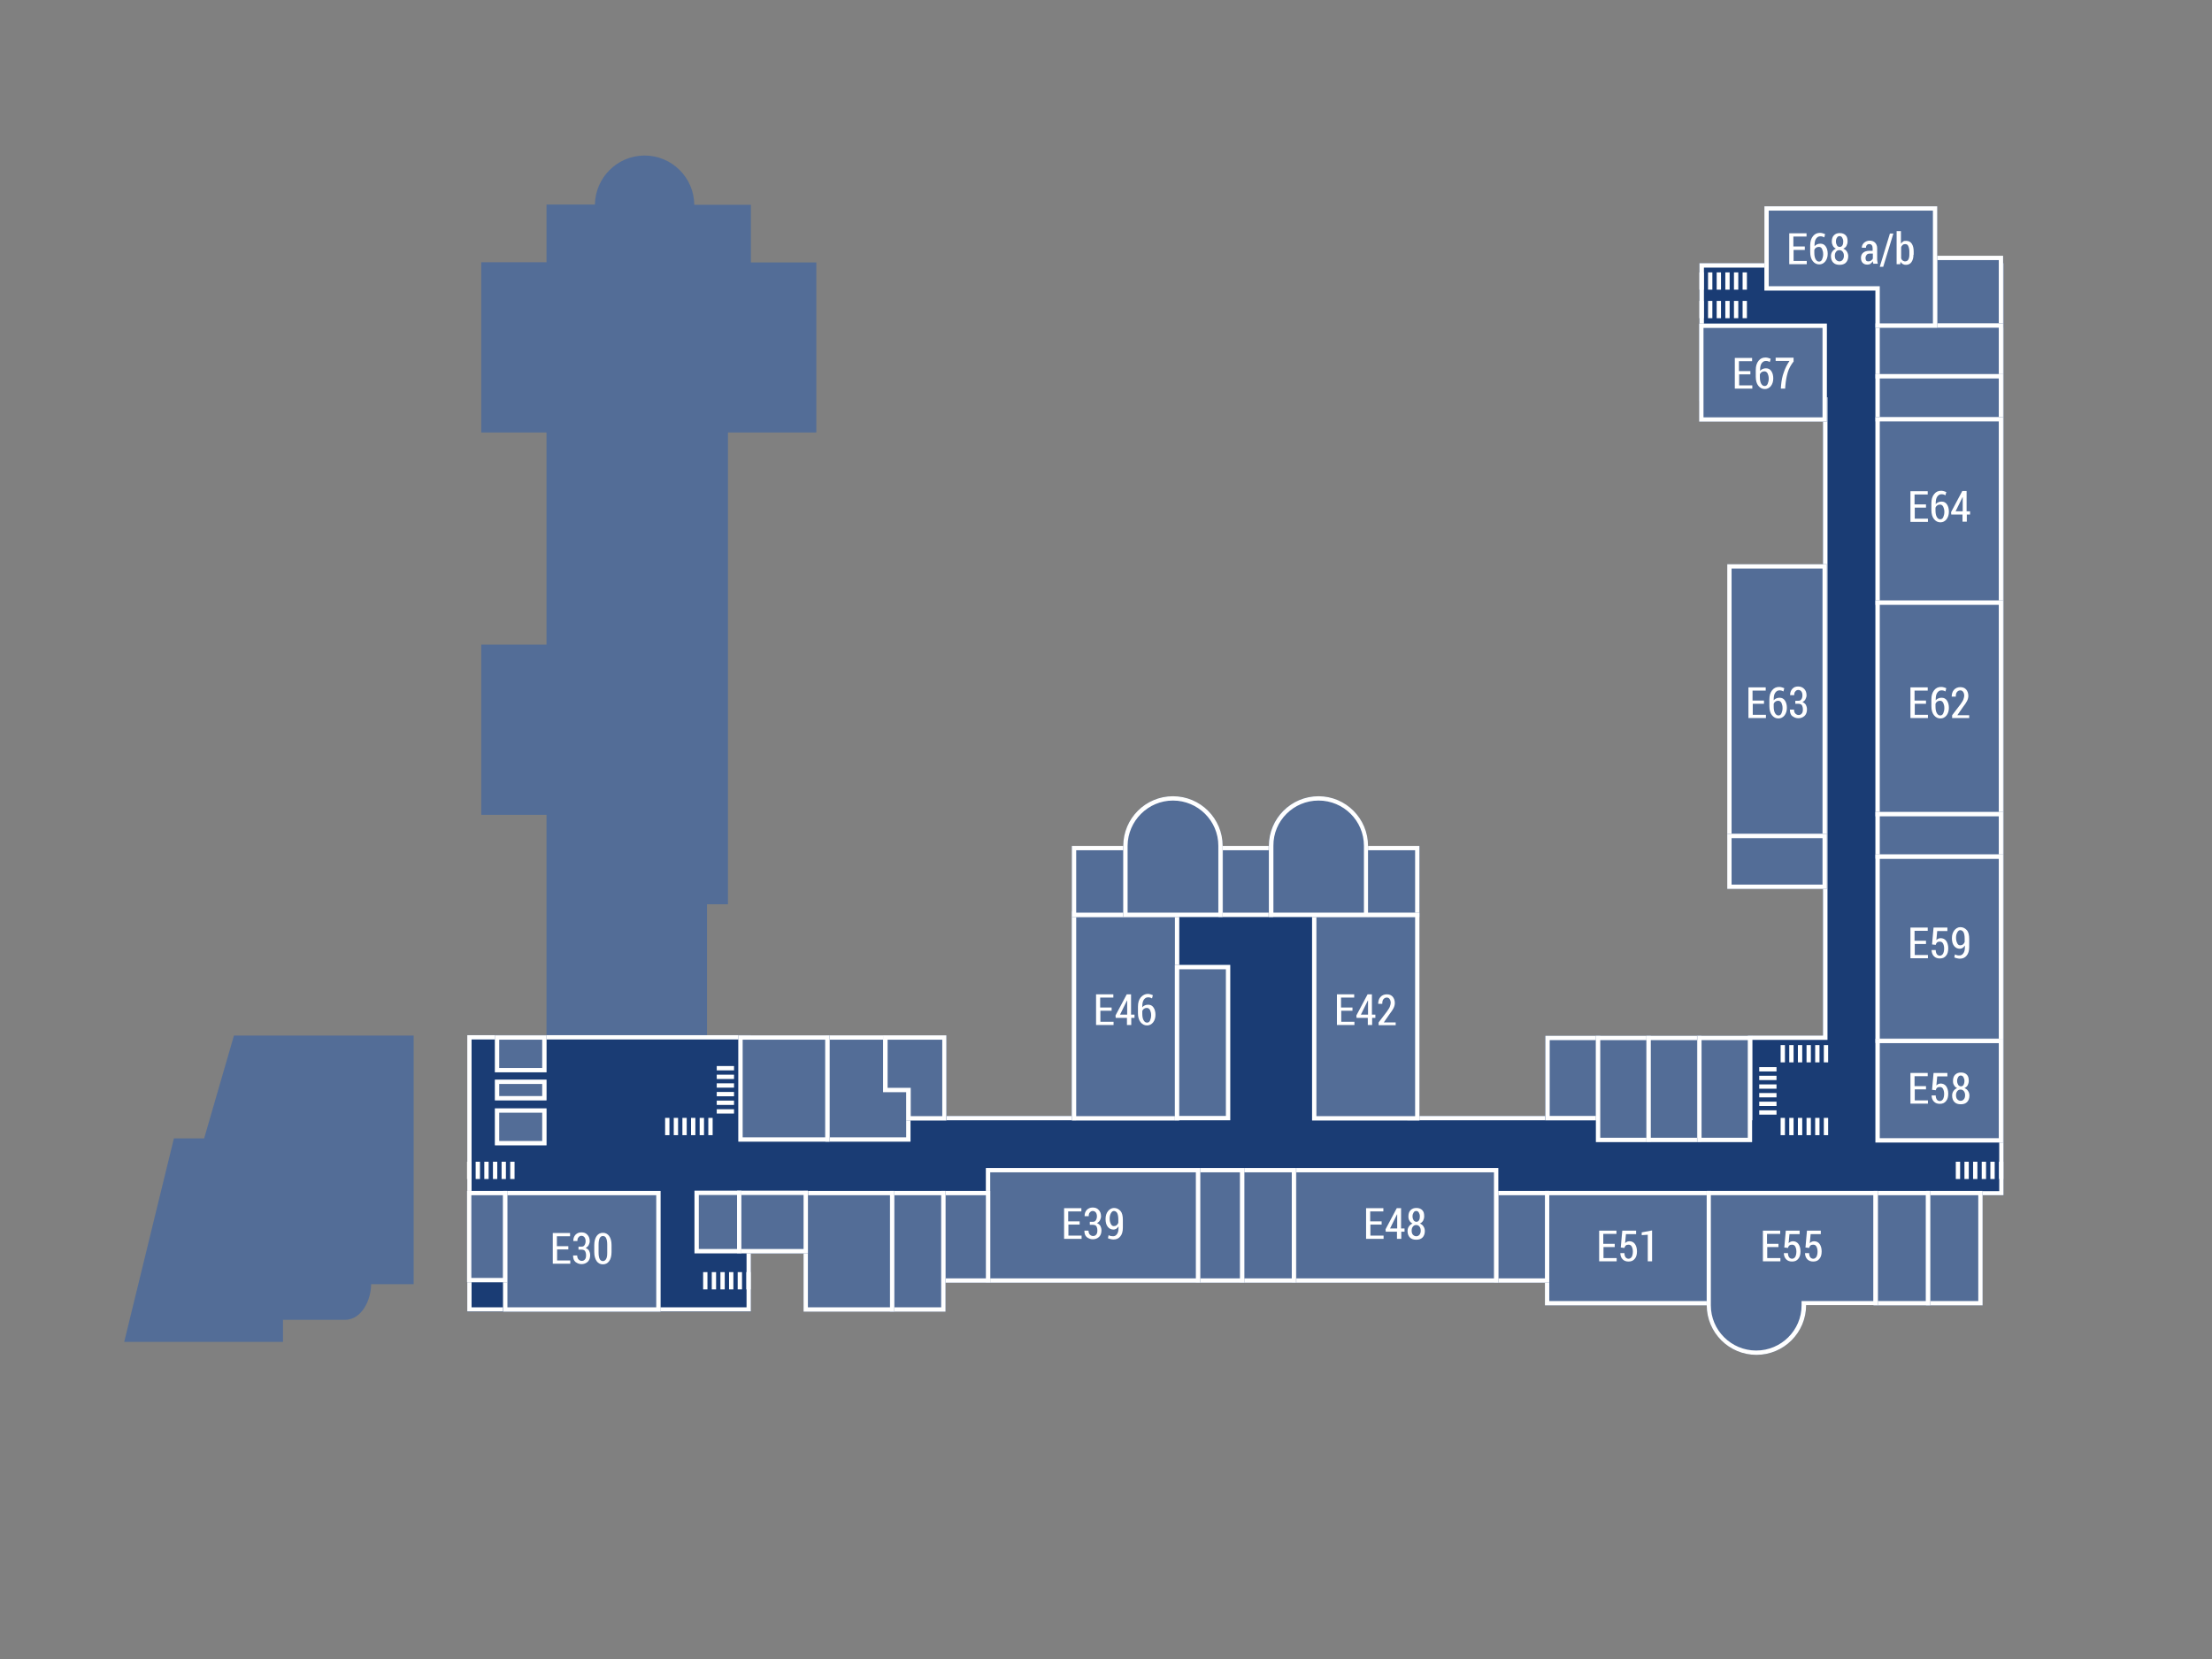 <svg width="1024" height="768" xmlns="http://www.w3.org/2000/svg">
 <rect width="100%" height="100%" fill="#808080" stroke="none"/>
 <g>
  <title>Layer 1</title>
  <g id="Randgebäude">
   <path id="svg_634" d="m377.8,121.5h-30.2v-26.7h-10.7h-15.5c-0.1,-12.6 -10.4,-22.8 -23,-22.8s-22.8,10.2 -23,22.7h-11.9h-10.5v26.7h-30.2v78.8h30.2v98.2h-30.2v78.8h30.2v41.4v74.2h74.3v-74.2h9.7v-218.4h40.9v-78.7l-0.1,0z" fill="#536D97"/>
   <path id="svg_635" d="m191.5,594.5h-19.7c0,7.2 -4.3,16.5 -12.2,16.5c-5.6,0 -28.6,0 -28.6,0v10.2h-73.5l23,-94.2l14,0l13.8,-47.6h83.2v115.1l0,0z" fill="#536D97"/>
  </g>
  <g id="Flur">
   <g id="svg_636">
    <polygon id="svg_637" points="786.7,121.8 786.7,185.9 843.9,185.9 843.9,479.5 809.1,479.5 809.1,516.6 653.4,516.6     653.4,421.9 496.1,421.9 496.1,516.6 347.6,516.6 347.6,479.2 216.3,479.2 216.3,607.2 347.6,607.2 347.6,580.4 874.4,580.4     874.4,553.4 927.5,553.4 927.5,512.7 927.5,479.5 927.5,185.9 927.5,140.5 927.5,121.8   " fill="#1A3C74"/>
    <path id="svg_638" d="m925.5,123.8v16.7v45.4v293.6v33.2v38.7h-51h-2v2v25h-524.9h-2v2v24.8h-127.3v-124h127.3v35.4v2h2h148.6h2v-2v-92.7h153.3v92.7v2h2h155.7h2v-2v-35.2h32.8h2v-2v-293.5v-2h-2h-55.2v-60h136.7m2,-2.1h-140.8v64h57.2v293.6h-34.8v37.2h-155.7v-94.7h-157.3v94.7h-148.5v-37.4h-131.3v127.9h131.3v-26.8h526.9v-27h53v-40.7v-33.2v-293.5v-45.4v-18.7l0,0z" fill="#FFFFFF"/>
   </g>
  </g>
  <g id="Räume">
   <g id="svg_639">
    <rect id="svg_640" height="33.3" width="32.5" fill="#536D97" y="118.4" x="894.9"/>
    <path id="svg_641" d="m925.3,120.4v29.3h-28.5v-29.3h28.5m2,-2h-32.5v33.3h32.5v-33.3l0,0z" fill="#FFFFFF"/>
   </g>
   <g id="svg_642">
    <rect id="svg_643" height="25.5" width="59.1" fill="#536D97" y="149.7" x="868.2"/>
    <path id="svg_644" d="m925.3,151.7v21.5h-55.1v-21.5h55.1m2,-2h-59.1v25.5h59.1v-25.5l0,0z" fill="#FFFFFF"/>
   </g>
   <g id="svg_645">
    <rect id="svg_646" height="21.9" width="59.1" fill="#536D97" y="173.2" x="868.2"/>
    <path id="svg_647" d="m925.3,175.2v17.9h-55.1v-17.9h55.1m2,-2h-59.1v21.9h59.1v-21.9l0,0z" fill="#FFFFFF"/>
   </g>
   <g id="svg_648">
    <rect id="svg_649" height="86.9" width="59.1" fill="#536D97" y="193.1" x="868.2"/>
    <path id="svg_650" d="m925.3,195.1v82.9h-55.1v-82.9h55.1m2,-2h-59.1v86.9h59.1v-86.9l0,0z" fill="#FFFFFF"/>
   </g>
   <g id="svg_651">
    <rect id="svg_652" height="99.9" width="59.1" fill="#536D97" y="278" x="868.2"/>
    <path id="svg_653" d="m925.3,280v95.9h-55.1v-95.9h55.1m2,-2h-59.1v99.9h59.1v-99.9l0,0z" fill="#FFFFFF"/>
   </g>
   <g id="svg_654">
    <rect id="svg_655" height="21.6" width="59.1" fill="#536D97" y="375.9" x="868.2"/>
    <path id="svg_656" d="m925.3,377.9v17.6h-55.1v-17.6h55.1m2,-2h-59.1v21.6h59.1v-21.6l0,0z" fill="#FFFFFF"/>
   </g>
   <g id="svg_657">
    <rect id="svg_658" height="87.2" width="59.1" fill="#536D97" y="395.6" x="868.2"/>
    <path id="svg_659" d="m925.3,397.6v83.2h-55.1v-83.2h55.1m2,-2h-59.1v87.2h59.1v-87.2l0,0z" fill="#FFFFFF"/>
   </g>
   <g id="svg_660">
    <rect id="svg_661" height="48" width="59.1" fill="#536D97" y="480.9" x="868.2"/>
    <path id="svg_662" d="m925.3,482.9v44h-55.1v-44h55.1m2,-2h-59.1v48h59.1v-48l0,0z" fill="#FFFFFF"/>
   </g>
   <g id="svg_663">
    <rect id="svg_664" height="53" width="26.2" fill="#536D97" y="551.3" x="891.6"/>
    <path id="svg_665" d="m915.8,553.3v49h-22.2v-49h22.2m2,-2h-26.2v53h26.2v-53l0,0z" fill="#FFFFFF"/>
   </g>
   <g id="svg_666">
    <rect id="svg_667" height="53" width="26.2" fill="#536D97" y="551.3" x="867.3"/>
    <path id="svg_668" d="m891.5,553.3v49h-22.2v-49h22.2m2,-2h-26.2v53h26.2v-53l0,0z" fill="#FFFFFF"/>
   </g>
   <g id="svg_669">
    <rect id="svg_670" height="53" width="76.9" fill="#536D97" y="551.3" x="715.2"/>
    <path id="svg_671" d="m790.1,553.3v49h-72.9v-49h72.9m2,-2h-76.9v53h76.9v-53l0,0z" fill="#FFFFFF"/>
   </g>
   <g id="svg_672">
    <rect id="svg_673" height="42.5" width="25.5" fill="#536D97" y="551.3" x="691.7"/>
    <path id="svg_674" d="m715.2,553.3v38.5h-21.5v-38.5h21.5m2,-2h-25.5v42.5h25.5v-42.5l0,0z" fill="#FFFFFF"/>
   </g>
   <g id="svg_675">
    <rect id="svg_676" height="53.1" width="95.5" fill="#536D97" y="540.7" x="598.1"/>
    <path id="svg_677" d="m691.6,542.7v49.1h-91.5v-49.1h91.5m2,-2h-95.5v53.1h95.5v-53.1l0,0z" fill="#FFFFFF"/>
   </g>
   <g id="svg_678">
    <rect id="svg_679" height="53.1" width="26" fill="#536D97" y="540.7" x="574.1"/>
    <path id="svg_680" d="m598,542.7v49.1h-22v-49.1h22m2,-2h-26v53.1h26v-53.1l0,0z" fill="#FFFFFF"/>
   </g>
   <g id="svg_681">
    <rect id="svg_682" height="53.1" width="22.4" fill="#536D97" y="540.7" x="553.6"/>
    <path id="svg_683" d="m574,542.7v49.1h-18.4v-49.1h18.4m2,-2h-22.4v53.1h22.4v-53.1l0,0z" fill="#FFFFFF"/>
   </g>
   <g id="svg_684">
    <rect id="svg_685" height="53.1" width="99.2" fill="#536D97" y="540.7" x="456.4"/>
    <path id="svg_686" d="m553.6,542.7v49.1h-95.2v-49.1h95.2m2,-2h-99.2v53.1h99.2v-53.1l0,0z" fill="#FFFFFF"/>
   </g>
   <g id="svg_687">
    <rect id="svg_688" height="42.5" width="22.7" fill="#536D97" y="551.3" x="435.7"/>
    <path id="svg_689" d="m456.4,553.3v38.5h-18.7v-38.5h18.7m2,-2h-22.7v42.5h22.7v-42.5l0,0z" fill="#FFFFFF"/>
   </g>
   <g id="svg_690">
    <rect id="svg_691" height="55.9" width="25.7" fill="#536D97" y="551.3" x="412"/>
    <path id="svg_692" d="m435.7,553.3v51.9h-21.7v-51.9h21.7m2,-2h-25.7v55.9h25.7v-55.9l0,0z" fill="#FFFFFF"/>
   </g>
   <g id="svg_693">
    <rect id="svg_694" height="55.9" width="42" fill="#536D97" y="551.3" x="372"/>
    <path id="svg_695" d="m412,553.3v51.9h-38v-51.9h38m2,-2h-42v55.9h42v-55.9l0,0z" fill="#FFFFFF"/>
   </g>
   <g id="svg_696">
    <rect id="svg_697" height="55.9" width="72.9" fill="#536D97" y="551.3" x="232.8"/>
    <path id="svg_698" d="m303.8,553.3v51.9h-68.9v-51.9h68.9m2,-2h-72.9v55.9h72.9v-55.9l0,0z" fill="#FFFFFF"/>
   </g>
   <g id="svg_699">
    <rect id="svg_700" height="42.3" width="18.6" fill="#536D97" y="551.3" x="216.2"/>
    <path id="svg_701" d="m232.8,553.3v38.3h-14.6v-38.3h14.6m2,-2h-18.6v42.3h18.6v-42.3l0,0z" fill="#FFFFFF"/>
   </g>
   <g id="svg_702">
    <rect id="svg_703" height="49.2" width="39.4" fill="#536D97" y="479.3" x="382.1"/>
    <path id="svg_704" d="m419.5,481.3v45.2h-35.4v-45.2h35.4m2,-2h-39.4v49.2h39.4v-49.2l0,0z" fill="#FFFFFF"/>
   </g>
   <g id="svg_705">
    <rect id="svg_706" height="96.1" width="49.7" fill="#536D97" y="422.6" x="496.2"/>
    <path id="svg_707" d="m543.9,424.6v92.1h-45.7v-92.1h45.7m2,-2h-49.7v96.1h49.7v-96.1l0,0z" fill="#FFFFFF"/>
   </g>
   <g id="svg_708">
    <rect id="svg_709" height="32.9" width="25.9" fill="#536D97" y="391.6" x="496.2"/>
    <path id="svg_710" d="m520.1,393.6v28.9h-21.9v-28.9h21.9m2,-2h-25.9v32.9h25.9v-32.9l0,0z" fill="#FFFFFF"/>
   </g>
   <g id="svg_711">
    <rect id="svg_712" height="32.9" width="25.9" fill="#536D97" y="391.6" x="631.3"/>
    <path id="svg_713" d="m655.1,393.6v28.9h-21.9v-28.9h21.9m2,-2h-25.9v32.9h25.9v-32.9l0,0z" fill="#FFFFFF"/>
   </g>
   <g id="svg_714">
    <rect id="svg_715" height="32.9" width="25.3" fill="#536D97" y="391.6" x="564.1"/>
    <path id="svg_716" d="m587.4,393.6v28.9h-21.3v-28.9h21.3m2,-2h-25.3v32.9h25.3v-32.9l0,0z" fill="#FFFFFF"/>
   </g>
   <g id="svg_717">
    <rect id="svg_718" height="71.9" width="25.6" fill="#536D97" y="446.7" x="543.9"/>
    <path id="svg_719" d="m567.5,448.7v67.9h-21.6v-67.9h21.6m2,-2h-25.6v71.9h25.6v-71.9l0,0z" fill="#FFFFFF"/>
   </g>
   <g id="svg_720">
    <rect id="svg_721" height="96.1" width="49.7" fill="#536D97" y="422.6" x="607.4"/>
    <path id="svg_722" d="m655.1,424.6v92.1h-45.7v-92.1h45.7m2,-2h-49.7v96.1h49.7v-96.1l0,0z" fill="#FFFFFF"/>
   </g>
   <g id="svg_723">
    <rect id="svg_724" height="49.2" width="42.2" fill="#536D97" y="479.3" x="341.8"/>
    <path id="svg_725" d="m382,481.3v45.2h-38.2v-45.2h38.2m2,-2h-42.2v49.2h42.2v-49.2l0,0z" fill="#FFFFFF"/>
   </g>
   <g id="svg_726">
    <rect id="svg_727" height="17.1" width="23.9" fill="#536D97" y="479.3" x="229.1"/>
    <path id="svg_728" d="m251,481.3v13.1h-19.9v-13.1h19.9m2,-2h-23.9v17.1h23.9v-17.1l0,0z" fill="#FFFFFF"/>
   </g>
   <g id="svg_729">
    <rect id="svg_730" height="9.6" width="23.9" fill="#536D97" y="499.8" x="229.1"/>
    <path id="svg_731" d="m251,501.8v5.6h-19.9v-5.6h19.9m2,-2h-23.9v9.6h23.9v-9.6l0,0z" fill="#FFFFFF"/>
   </g>
   <g id="svg_732">
    <rect id="svg_733" height="17.1" width="23.9" fill="#536D97" y="513.1" x="229.1"/>
    <path id="svg_734" d="m251,515.1v13.1h-19.9v-13.1h19.9m2,-2h-23.9v17.1h23.9v-17.1l0,0z" fill="#FFFFFF"/>
   </g>
   <g id="svg_735">
    <rect id="svg_736" height="39.1" width="25.4" fill="#536D97" y="479.5" x="715.3"/>
    <path id="svg_737" d="m738.8,481.5v35.1h-21.4v-35.1h21.4m2,-2h-25.4v39.1h25.4v-39.1l0,0z" fill="#FFFFFF"/>
   </g>
   <g id="svg_738">
    <rect id="svg_739" height="49.2" width="25.4" fill="#536D97" y="479.5" x="738.8"/>
    <path id="svg_740" d="m762.2,481.5v45.2h-21.4v-45.2h21.4m2,-2h-25.4v49.2h25.4v-49.2l0,0z" fill="#FFFFFF"/>
   </g>
   <g id="svg_741">
    <rect id="svg_742" height="49.2" width="25.4" fill="#536D97" y="479.5" x="762.2"/>
    <path id="svg_743" d="m785.6,481.5v45.2h-21.4v-45.2h21.4m2,-2h-25.4v49.2h25.4v-49.2l0,0z" fill="#FFFFFF"/>
   </g>
   <g id="svg_744">
    <rect id="svg_745" height="49.2" width="25.4" fill="#536D97" y="479.5" x="785.6"/>
    <path id="svg_746" d="m809.1,481.5v45.2h-21.4v-45.2h21.4m2,-2h-25.4v49.2h25.4v-49.2l0,0z" fill="#FFFFFF"/>
   </g>
   <g id="svg_747">
    <rect id="svg_748" height="29" width="32.8" fill="#536D97" y="551.2" x="341.3"/>
    <path id="svg_749" d="m372,553.2v25h-28.8v-25h28.8m2,-2h-32.8v29h32.8v-29l0,0z" fill="#FFFFFF"/>
   </g>
   <g id="svg_750">
    <rect id="svg_751" height="29" width="21.7" fill="#536D97" y="551.2" x="321.5"/>
    <path id="svg_752" d="m341.2,553.2v25h-17.7v-25h17.7m2,-2h-21.7v29h21.7v-29l0,0z" fill="#FFFFFF"/>
   </g>
   <g id="svg_753">
    <rect id="svg_754" height="45.4" width="59.1" fill="#536D97" y="149.8" x="786.6"/>
    <path id="svg_755" d="m843.7,151.8v41.4h-55.1v-41.4h55.1m2,-2h-59.1v45.4h59.1v-45.4l0,0z" fill="#FFFFFF"/>
   </g>
   <g id="svg_756">
    <rect id="svg_757" height="126.8" width="46.1" fill="#536D97" y="261.2" x="799.6"/>
    <path id="svg_758" d="m843.7,263.2v122.8h-42.1v-122.8h42.1m2,-2h-46.1v126.8h46.1v-126.8l0,0z" fill="#FFFFFF"/>
   </g>
   <g id="svg_759">
    <rect id="svg_760" height="25.5" width="46.1" fill="#536D97" y="386" x="799.6"/>
    <path id="svg_761" d="m843.7,388v21.5h-42.1v-21.5h42.1m2,-2h-46.1v25.5h46.1v-25.5l0,0z" fill="#FFFFFF"/>
   </g>
   <g id="svg_762">
    <polygon id="svg_763" points="438.2,518.7 419.5,518.7 419.5,505.6 408.8,505.6 408.8,479.3 438.2,479.3   " fill="#536D97"/>
    <path id="svg_764" d="m436.2,481.3v35.4h-14.6v-11.1v-2h-2h-8.7v-22.3h25.3m2,-2h-29.4v26.3h10.7v13.1h18.6v-39.4l0.1,0z" fill="#FFFFFF"/>
   </g>
   <g id="svg_765">
    <path id="svg_766" d="m566,391.6c0,-12.7 -10.3,-23 -23,-23s-23,10.3 -23,23c0,0 0,0 0,0h0v32.9h46l0,-32.9l0,0c0,0 0,0 0,0z" fill="#536D97"/>
    <path id="svg_767" d="m543,370.6c11.6,0 21,9.4 21,20.9l0,0.1l0,0v30.9h-42l0,-30.9l0,-0.1l0,0c0.1,-11.5 9.5,-20.9 21,-20.9m0,-2c-12.7,0 -23,10.3 -23,23c0,0 0,0 0,0h0v32.9h46v-32.9h0c0,0 0,0 0,0c0,-12.7 -10.3,-23 -23,-23l0,0z" fill="#FFFFFF"/>
   </g>
   <g id="svg_768">
    <path id="svg_769" d="m633.3,391.6c0,-12.7 -10.3,-23 -23,-23s-23,10.3 -23,23c0,0 0,0 0,0h0v32.9h45.9l0.1,-32.9l0,0c0,0 0,0 0,0z" fill="#536D97"/>
    <path id="svg_770" d="m610.4,370.6c11.6,0 21,9.4 21,20.9l0,0.1l0,0v30.9h-41.9l0,-30.9l0,-0.1l0,0c-0.1,-11.5 9.3,-20.9 20.9,-20.9m0,-2c-12.7,0 -23,10.3 -23,23c0,0 0,0 0,0h0v32.9h45.9v-32.9h0c0,0 0,0 0,0c-0,-12.7 -10.3,-23 -22.9,-23l0,0z" fill="#FFFFFF"/>
   </g>
   <g id="svg_771">
    <path id="svg_772" d="m869.2,551.3h-79.1v20h0v32.9h0c0,0 0,0 0,0c0,12.7 10.3,23 23,23s23,-10.3 23,-23c0,0 0,0 0,0h33.2v-52.9l-0.1,0z" fill="#536D97"/>
    <path id="svg_773" d="m867.2,553.3v49h-31.2h-2l0,2l0,0c0,11.5 -9.4,20.9 -21,20.9c-11.6,0 -21,-9.4 -21,-20.9l0,-0.1l0,0v-30.9h0v-2v-18h75.2m2,-2h-79.1v20h0v32.9h0c0,0 0,0 0,0c0,12.7 10.3,23 23,23s23,-10.3 23,-23c0,0 0,0 0,0h33.2v-52.9l-0.1,0z" fill="#FFFFFF"/>
   </g>
   <g id="svg_774">
    <polygon id="svg_775" points="816.8,95.5 816.8,134.5 868.2,134.5 868.2,151.7 896.8,151.7 896.8,95.5   " fill="#536D97"/>
    <path id="svg_776" d="m894.8,97.5v52.2h-24.6v-15.2v-2h-2h-49.4v-35h76m2,-2h-80v39h51.4v17.2h28.6v-56.2l0,0z" fill="#FFFFFF"/>
   </g>
  </g>
  <g id="Treppen">
   <path id="svg_777" d="m339.8,515.5h-8v-2h8v2l0,0zm0,-4h-8v-2h8v2l0,0zm0,-4h-8v-2h8v2l0,0zm0,-4h-8v-2h8v2l0,0zm0,-4h-8v-2h8v2l0,0zm0,-4h-8v-2h8v2l0,0z" fill="#FFFFFF"/>
   <path id="svg_778" d="m238.2,545.8h-2v-8h2v8l0,0zm-4,0h-2v-8h2v8l0,0zm-4,0h-2v-8h2v8l0,0zm-4,0h-2v-8h2v8l0,0zm-4,0h-2v-8h2v8l0,0zm-4,0h-2v-8h2v8l0,0z" fill="#FFFFFF"/>
   <path id="svg_779" d="m347.5,596.9h-2v-8h2v8l0,0zm-4,0h-2v-8h2v8l0,0zm-4,0h-2v-8h2v8l0,0zm-4,0h-2v-8h2v8l0,0zm-4,0h-2v-8h2v8l0,0zm-4,0h-2v-8h2v8l0,0z" fill="#FFFFFF"/>
   <path id="svg_780" d="m329.9,525.5h-2v-8h2v8l0,0zm-4,0h-2v-8h2v8l0,0zm-4,0h-2v-8h2v8l0,0zm-4,0h-2v-8h2v8l0,0zm-4,0h-2v-8h2v8l0,0zm-4,0h-2v-8h2v8l0,0z" fill="#FFFFFF"/>
   <path id="svg_781" d="m846.3,525.5h-2v-8h2v8l0,0zm-4,0h-2v-8h2v8l0,0zm-4,0h-2v-8h2v8l0,0zm-4,0h-2v-8h2v8l0,0zm-4,0h-2v-8h2v8l0,0zm-4,0h-2v-8h2v8l0,0z" fill="#FFFFFF"/>
   <path id="svg_782" d="m927.4,545.8h-2v-8h2v8l0,0zm-4,0h-2v-8h2v8l0,0zm-4,0h-2v-8h2v8l0,0zm-4,0h-2v-8h2v8l0,0zm-4,0h-2v-8h2v8l0,0zm-4,0h-2v-8h2v8l0,0z" fill="#FFFFFF"/>
   <path id="svg_783" d="m808.7,147.3h-2v-8h2v8l0,0zm-4,0h-2v-8h2v8l0,0zm-4,0h-2v-8h2v8l0,0zm-4,0h-2v-8h2v8l0,0zm-4,0h-2v-8h2v8l0,0zm-4,0h-2v-8h2v8l0,0z" fill="#FFFFFF"/>
   <path id="svg_784" d="m808.7,134.1h-2v-8h2v8l0,0zm-4,0h-2v-8h2v8l0,0zm-4,0h-2v-8h2v8l0,0zm-4,0h-2v-8h2v8l0,0zm-4,0h-2v-8h2v8l0,0zm-4,0h-2v-8h2v8l0,0z" fill="#FFFFFF"/>
   <path id="svg_785" d="m846.3,491.8h-2v-8h2v8l0,0zm-4,0h-2v-8h2v8l0,0zm-4,0h-2v-8h2v8l0,0zm-4,0h-2v-8h2v8l0,0zm-4,0h-2v-8h2v8l0,0zm-4,0h-2v-8h2v8l0,0z" fill="#FFFFFF"/>
   <path id="svg_786" d="m822.4,516h-8v-2h8v2l0,0zm0,-4h-8v-2h8v2l0,0zm0,-4h-8v-2h8v2l0,0zm0,-4h-8v-2h8v2l0,0zm0,-4h-8v-2h8v2l0,0zm0,-4h-8v-2h8v2l0,0z" fill="#FFFFFF"/>
  </g>
  <g id="Ebene_8">
   <g id="svg_787">
    <path id="svg_788" d="m891.7,235h-5.3v5.1h6.1v1.5h-8.1v-14.2h8v1.5h-6.1v4.6h5.3v1.5l0.1,0z" fill="#FFFFFF"/>
    <path id="svg_789" d="m898.7,227.2c0.4,0 0.8,0.1 1.2,0.2s0.8,0.3 1.1,0.4l-0.4,1.5c-0.3,-0.2 -0.6,-0.3 -0.9,-0.4s-0.6,-0.1 -1,-0.1c-0.8,0 -1.4,0.4 -1.9,1.1s-0.7,1.8 -0.7,3.1v0.4c0.3,-0.4 0.7,-0.7 1.2,-0.9s0.9,-0.3 1.5,-0.3c1.1,0 1.9,0.4 2.5,1.3s0.9,2 0.9,3.4c0,1.4 -0.4,2.6 -1.1,3.5s-1.7,1.4 -2.8,1.4c-1.2,0 -2.2,-0.5 -3,-1.5s-1.2,-2.4 -1.2,-4.2v-3.1c0,-1.8 0.4,-3.2 1.3,-4.3s1.9,-1.5 3.3,-1.5zm-0.6,6.4c-0.5,0 -0.9,0.1 -1.3,0.4c-0.4,0.2 -0.6,0.6 -0.8,1v1.3c0,1.3 0.2,2.3 0.6,3s0.9,1.1 1.6,1.1c0.6,0 1.1,-0.3 1.4,-1s0.5,-1.5 0.5,-2.4c0,-1 -0.2,-1.7 -0.5,-2.4c-0.4,-0.7 -0.8,-1 -1.5,-1z" fill="#FFFFFF"/>
    <path id="svg_790" d="m910.5,236.7h1.5v1.5h-1.5v3.3h-2v-3.3h-5.2l-0.1,-1.1l5.2,-9.8h2v9.4l0.1,0zm-5.2,0h3.3v-6.5l-0.1,0l-0.2,0.4l-3,6.1z" fill="#FFFFFF"/>
   </g>
   <g id="svg_791">
    <path id="svg_792" d="m891.7,325.8h-5.3v5.1h6.1v1.5h-8.1v-14.2h8v1.5h-6.1v4.6h5.3v1.5l0.1,0z" fill="#FFFFFF"/>
    <path id="svg_793" d="m898.7,318c0.4,0 0.8,0.1 1.2,0.2s0.8,0.3 1.1,0.4l-0.4,1.5c-0.3,-0.2 -0.6,-0.3 -0.9,-0.4s-0.6,-0.1 -1,-0.1c-0.8,0 -1.4,0.4 -1.9,1.1s-0.7,1.8 -0.7,3.1v0.4c0.3,-0.4 0.7,-0.7 1.2,-0.9s0.9,-0.3 1.5,-0.3c1.1,0 1.9,0.4 2.5,1.3s0.9,2 0.9,3.4c0,1.4 -0.4,2.6 -1.1,3.5s-1.7,1.4 -2.8,1.4c-1.2,0 -2.2,-0.5 -3,-1.5s-1.2,-2.4 -1.2,-4.2v-3.1c0,-1.8 0.4,-3.2 1.3,-4.3s1.9,-1.5 3.3,-1.5zm-0.6,6.4c-0.5,0 -0.9,0.1 -1.3,0.4c-0.4,0.2 -0.6,0.6 -0.8,1v1.3c0,1.3 0.2,2.3 0.6,3s0.9,1.1 1.6,1.1c0.6,0 1.1,-0.3 1.4,-1s0.5,-1.5 0.5,-2.4c0,-1 -0.2,-1.7 -0.5,-2.4c-0.4,-0.7 -0.8,-1 -1.5,-1z" fill="#FFFFFF"/>
    <path id="svg_794" d="m911.7,332.4h-8v-1.3l3.9,-5.1c0.6,-0.9 1.1,-1.6 1.3,-2.2s0.4,-1.2 0.4,-1.7c0,-0.8 -0.2,-1.4 -0.5,-1.8c-0.3,-0.5 -0.8,-0.7 -1.3,-0.7c-0.7,0 -1.2,0.3 -1.6,0.8s-0.5,1.2 -0.5,2.1h-1.9l0,0c0,-1.2 0.3,-2.3 1,-3.1s1.7,-1.3 3,-1.3c1.2,0 2.1,0.4 2.7,1.1s1,1.7 1,2.9c0,0.8 -0.2,1.6 -0.6,2.4s-1,1.7 -1.8,2.7l-2.7,3.9h5.5v1.3l0.1,0z" fill="#FFFFFF"/>
   </g>
   <g id="svg_795">
    <path id="svg_796" d="m891.7,437h-5.3v5.1h6.1v1.5h-8.1v-14.2h8v1.5h-6.1v4.6h5.3v1.5l0.1,0z" fill="#FFFFFF"/>
    <path id="svg_797" d="m894.4,437.2l0.7,-7.8h6.4v1.6h-4.7l-0.4,4.2c0.2,-0.2 0.5,-0.5 0.8,-0.6c0.3,-0.2 0.7,-0.2 1.1,-0.3c1.1,0 2,0.4 2.6,1.2c0.6,0.8 1,2 1,3.5c0,1.4 -0.3,2.6 -1,3.4c-0.7,0.9 -1.6,1.3 -2.9,1.3c-1.1,0 -2,-0.3 -2.7,-1c-0.7,-0.7 -1.1,-1.7 -1.1,-2.9l0,0l1.9,0c0,0.8 0.2,1.4 0.5,1.9c0.3,0.4 0.8,0.7 1.4,0.7c0.6,0 1.1,-0.3 1.5,-0.9c0.3,-0.6 0.5,-1.4 0.5,-2.4c0,-1 -0.2,-1.7 -0.5,-2.3s-0.8,-0.9 -1.5,-0.9c-0.6,0 -1,0.1 -1.3,0.4s-0.5,0.6 -0.6,1.1l-1.7,-0.2z" fill="#FFFFFF"/>
    <path id="svg_798" d="m907.1,442.3c0.7,0 1.3,-0.3 1.8,-1s0.7,-1.6 0.7,-2.9v-0.7c-0.3,0.5 -0.6,0.8 -1,1.1c-0.4,0.2 -0.8,0.4 -1.3,0.4c-1.1,0 -2,-0.4 -2.7,-1.3c-0.7,-0.9 -1,-2.1 -1,-3.6c0,-1.5 0.4,-2.7 1.1,-3.6s1.7,-1.5 2.8,-1.5c1.2,0 2.2,0.5 3,1.4s1.1,2.3 1.1,4.1v3.7c0,1.7 -0.4,3.1 -1.2,4c-0.8,1 -1.9,1.4 -3.2,1.4c-0.4,0 -0.8,-0.1 -1.3,-0.2c-0.4,-0.1 -0.9,-0.2 -1.2,-0.4l0.3,-1.4c0.3,0.2 0.7,0.3 1,0.4c0.3,0.1 0.7,0.1 1.1,0.1zm0.3,-4.7c0.5,0 0.9,-0.1 1.3,-0.4c0.4,-0.3 0.6,-0.7 0.8,-1.1v-1.7c0,-1.2 -0.2,-2.2 -0.5,-2.8s-0.9,-1 -1.5,-1c-0.6,0 -1,0.3 -1.4,1s-0.6,1.5 -0.6,2.5c0,1 0.2,1.8 0.5,2.4c0.3,0.8 0.8,1.1 1.4,1.1z" fill="#FFFFFF"/>
   </g>
   <g id="svg_799">
    <path id="svg_800" d="m891.7,504.3h-5.3v5.1h6.1v1.5h-8.1v-14.2h8v1.5h-6.1v4.6h5.3v1.5l0.1,0z" fill="#FFFFFF"/>
    <path id="svg_801" d="m894.4,504.5l0.7,-7.8h6.4v1.6h-4.7l-0.4,4.2c0.2,-0.2 0.5,-0.5 0.8,-0.6c0.3,-0.2 0.7,-0.2 1.1,-0.3c1.1,0 2,0.4 2.6,1.2c0.6,0.8 1,2 1,3.5c0,1.4 -0.3,2.6 -1,3.4c-0.7,0.9 -1.6,1.3 -2.9,1.3c-1.1,0 -2,-0.3 -2.7,-1c-0.7,-0.7 -1.1,-1.7 -1.1,-2.9l0,0l1.9,0c0,0.8 0.2,1.4 0.5,1.9c0.3,0.4 0.8,0.7 1.4,0.7c0.6,0 1.1,-0.3 1.5,-0.9c0.3,-0.6 0.5,-1.4 0.5,-2.4c0,-1 -0.2,-1.7 -0.5,-2.3s-0.8,-0.9 -1.5,-0.9c-0.6,0 -1,0.1 -1.3,0.4s-0.5,0.6 -0.6,1.1l-1.7,-0.2z" fill="#FFFFFF"/>
    <path id="svg_802" d="m911.4,500.4c0,0.7 -0.2,1.4 -0.5,2c-0.4,0.6 -0.8,1 -1.5,1.3c0.7,0.3 1.3,0.7 1.7,1.4c0.4,0.6 0.6,1.3 0.6,2.1c0,1.3 -0.4,2.3 -1.1,3s-1.7,1 -2.9,1c-1.2,0 -2.2,-0.3 -2.9,-1s-1.1,-1.7 -1.1,-3c0,-0.8 0.2,-1.5 0.6,-2.1c0.4,-0.6 1,-1.1 1.7,-1.4c-0.6,-0.3 -1.1,-0.7 -1.4,-1.3c-0.4,-0.6 -0.5,-1.2 -0.5,-2c0,-1.2 0.3,-2.2 1,-2.9s1.6,-1 2.7,-1c1.1,0 2,0.3 2.7,1s0.9,1.7 0.9,2.9zm-1.7,6.6c0,-0.8 -0.2,-1.4 -0.6,-1.9c-0.4,-0.5 -0.9,-0.7 -1.5,-0.7c-0.6,0 -1.1,0.2 -1.5,0.7s-0.6,1.1 -0.6,1.9c0,0.8 0.2,1.5 0.6,1.9s0.9,0.7 1.5,0.7c0.6,0 1.1,-0.2 1.5,-0.7c0.4,-0.4 0.6,-1.1 0.6,-1.9zm-0.3,-6.6c0,-0.7 -0.2,-1.3 -0.5,-1.8c-0.3,-0.5 -0.7,-0.7 -1.2,-0.7c-0.5,0 -0.9,0.2 -1.2,0.7s-0.5,1 -0.5,1.8c0,0.7 0.2,1.3 0.5,1.8c0.3,0.4 0.7,0.7 1.3,0.7c0.5,0 0.9,-0.2 1.2,-0.7c0.2,-0.4 0.4,-1 0.4,-1.8z" fill="#FFFFFF"/>
   </g>
   <g id="svg_803">
    <path id="svg_804" d="m823.4,577.3h-5.3v5.1h6.1v1.5h-8.1v-14.2h8v1.5h-6.1v4.6h5.3v1.5l0.1,0z" fill="#FFFFFF"/>
    <path id="svg_805" d="m826,577.5l0.7,-7.8h6.4v1.6h-4.7l-0.4,4.2c0.2,-0.2 0.5,-0.5 0.8,-0.6c0.3,-0.2 0.7,-0.2 1.1,-0.3c1.1,0 2,0.4 2.6,1.2c0.6,0.8 1,2 1,3.5c0,1.4 -0.3,2.6 -1,3.4c-0.7,0.9 -1.6,1.3 -2.9,1.3c-1.1,0 -2,-0.3 -2.7,-1c-0.7,-0.7 -1.1,-1.7 -1.1,-2.9l0,0l1.9,0c0,0.8 0.2,1.4 0.5,1.9c0.3,0.4 0.8,0.7 1.4,0.7c0.6,0 1.1,-0.3 1.5,-0.9c0.3,-0.6 0.5,-1.4 0.5,-2.4c0,-1 -0.2,-1.7 -0.5,-2.3s-0.8,-0.9 -1.5,-0.9c-0.6,0 -1,0.1 -1.3,0.4s-0.5,0.6 -0.6,1.1l-1.7,-0.2z" fill="#FFFFFF"/>
    <path id="svg_806" d="m835.8,577.5l0.7,-7.8h6.4v1.6h-4.7l-0.4,4.2c0.2,-0.2 0.5,-0.5 0.8,-0.6c0.3,-0.2 0.7,-0.2 1.1,-0.3c1.1,0 2,0.4 2.6,1.2c0.6,0.8 1,2 1,3.5c0,1.4 -0.3,2.6 -1,3.4c-0.7,0.9 -1.6,1.3 -2.9,1.3c-1.1,0 -2,-0.3 -2.7,-1c-0.7,-0.7 -1.1,-1.7 -1.1,-2.9l0,0l1.9,0c0,0.8 0.2,1.4 0.5,1.9c0.3,0.4 0.8,0.7 1.4,0.7c0.6,0 1.1,-0.3 1.5,-0.9c0.3,-0.6 0.5,-1.4 0.5,-2.4c0,-1 -0.2,-1.7 -0.5,-2.3s-0.8,-0.9 -1.5,-0.9c-0.6,0 -1,0.1 -1.3,0.4s-0.5,0.6 -0.6,1.1l-1.7,-0.2z" fill="#FFFFFF"/>
   </g>
   <g id="svg_807">
    <path id="svg_808" d="m747.6,577.3h-5.3v5.1h6.1v1.5h-8.1v-14.2h8v1.5h-6.1v4.6h5.3v1.5l0.1,0z" fill="#FFFFFF"/>
    <path id="svg_809" d="m750.3,577.5l0.7,-7.8h6.4v1.6h-4.7l-0.4,4.2c0.2,-0.2 0.5,-0.5 0.8,-0.6c0.3,-0.2 0.7,-0.2 1.1,-0.3c1.1,0 2,0.4 2.6,1.2c0.6,0.8 1,2 1,3.5c0,1.4 -0.3,2.6 -1,3.4c-0.7,0.9 -1.6,1.3 -2.9,1.3c-1.1,0 -2,-0.3 -2.7,-1c-0.7,-0.7 -1.1,-1.7 -1.1,-2.9l0,0l1.9,0c0,0.8 0.2,1.4 0.5,1.9c0.3,0.4 0.8,0.7 1.4,0.7c0.6,0 1.1,-0.3 1.5,-0.9c0.3,-0.6 0.5,-1.4 0.5,-2.4c0,-1 -0.2,-1.7 -0.5,-2.3s-0.8,-0.9 -1.5,-0.9c-0.6,0 -1,0.1 -1.3,0.4s-0.5,0.6 -0.6,1.1l-1.7,-0.2z" fill="#FFFFFF"/>
    <path id="svg_810" d="m764.8,583.9h-2v-12.3l-2.8,0.2v-1.3l4.8,-0.9v14.3l0,0z" fill="#FFFFFF"/>
   </g>
   <g id="svg_811">
    <path id="svg_812" d="m639.7,566.9h-5.3v5.1h6.1v1.5h-8.1v-14.2h8v1.5h-6.1v4.6h5.3v1.5l0.1,0z" fill="#FFFFFF"/>
    <path id="svg_813" d="m648.7,568.7h1.5v1.5h-1.5v3.3h-2v-3.3h-5.2l-0.1,-1.1l5.2,-9.8h2v9.4l0.1,0zm-5.2,0h3.3v-6.5l-0.1,0l-0.2,0.4l-3,6.1z" fill="#FFFFFF"/>
    <path id="svg_814" d="m659.3,563.1c0,0.7 -0.2,1.4 -0.5,2c-0.4,0.6 -0.8,1 -1.5,1.3c0.7,0.3 1.3,0.7 1.7,1.4c0.4,0.6 0.6,1.3 0.6,2.1c0,1.3 -0.4,2.3 -1.1,3s-1.7,1 -2.9,1c-1.2,0 -2.2,-0.3 -2.9,-1s-1.1,-1.7 -1.1,-3c0,-0.8 0.2,-1.5 0.6,-2.1c0.4,-0.6 1,-1.1 1.7,-1.4c-0.6,-0.3 -1.1,-0.7 -1.4,-1.3c-0.4,-0.6 -0.5,-1.2 -0.5,-2c0,-1.2 0.3,-2.2 1,-2.9s1.6,-1 2.7,-1c1.1,0 2,0.3 2.7,1s0.9,1.6 0.9,2.9zm-1.6,6.6c0,-0.8 -0.2,-1.4 -0.6,-1.9c-0.4,-0.5 -0.9,-0.7 -1.5,-0.7c-0.6,0 -1.1,0.2 -1.5,0.7s-0.6,1.1 -0.6,1.9c0,0.8 0.2,1.5 0.6,1.9s0.9,0.7 1.5,0.7c0.6,0 1.1,-0.2 1.5,-0.7c0.4,-0.5 0.6,-1.1 0.6,-1.9zm-0.4,-6.6c0,-0.7 -0.2,-1.3 -0.5,-1.8c-0.3,-0.5 -0.7,-0.7 -1.2,-0.7c-0.5,0 -0.9,0.2 -1.2,0.7s-0.5,1 -0.5,1.8c0,0.7 0.2,1.3 0.5,1.8c0.3,0.4 0.7,0.7 1.3,0.7c0.5,0 0.9,-0.2 1.2,-0.7c0.3,-0.5 0.4,-1.1 0.4,-1.8z" fill="#FFFFFF"/>
   </g>
   <g id="svg_815">
    <path id="svg_816" d="m626.2,467.9h-5.3v5.1h6.1v1.5h-8.1v-14.2h8v1.5h-6.1v4.6h5.3v1.5l0.1,0z" fill="#FFFFFF"/>
    <path id="svg_817" d="m635.2,469.7h1.5v1.5h-1.5v3.3h-2v-3.3h-5.2l-0.1,-1.1l5.2,-9.8h2v9.4l0.1,0zm-5.2,0h3.3v-6.5l-0.1,0l-0.2,0.4l-3,6.1z" fill="#FFFFFF"/>
    <path id="svg_818" d="m646.2,474.6h-8v-1.3l3.9,-5.1c0.6,-0.9 1.1,-1.6 1.3,-2.2s0.4,-1.2 0.4,-1.7c0,-0.8 -0.2,-1.4 -0.5,-1.8c-0.3,-0.5 -0.8,-0.7 -1.3,-0.7c-0.7,0 -1.2,0.3 -1.6,0.8s-0.5,1.2 -0.5,2.1h-1.9l0,0c0,-1.2 0.3,-2.3 1,-3.1c0.7,-0.8 1.7,-1.3 3,-1.3c1.2,0 2.1,0.4 2.7,1.1s1,1.7 1,2.9c0,0.8 -0.2,1.6 -0.6,2.4s-1,1.7 -1.8,2.7l-2.7,3.9h5.5v1.3l0.1,0z" fill="#FFFFFF"/>
   </g>
   <g id="svg_819">
    <path id="svg_820" d="m514.7,467.9h-5.3v5.1h6.1v1.5h-8.1v-14.2h8v1.5h-6.1v4.6h5.3v1.5l0.1,0z" fill="#FFFFFF"/>
    <path id="svg_821" d="m523.7,469.7h1.5v1.5h-1.5v3.3h-2v-3.3h-5.2l-0.1,-1.1l5.2,-9.8h2v9.4l0.1,0zm-5.2,0h3.3v-6.5l-0.1,0l-0.2,0.4l-3,6.1z" fill="#FFFFFF"/>
    <path id="svg_822" d="m531.4,460.1c0.4,0 0.8,0.1 1.2,0.2c0.4,0.1 0.8,0.3 1.1,0.4l-0.4,1.5c-0.3,-0.2 -0.6,-0.3 -0.9,-0.4c-0.3,-0.1 -0.6,-0.1 -1,-0.1c-0.8,0 -1.4,0.4 -1.9,1.1c-0.5,0.8 -0.7,1.8 -0.7,3.1v0.4c0.3,-0.4 0.7,-0.7 1.2,-0.9s0.9,-0.3 1.5,-0.3c1.1,0 1.9,0.4 2.5,1.3c0.6,0.9 0.9,2 0.9,3.4c0,1.4 -0.4,2.6 -1.1,3.5c-0.7,0.9 -1.7,1.4 -2.8,1.4c-1.2,0 -2.2,-0.5 -3,-1.5s-1.2,-2.4 -1.2,-4.2v-3c0,-1.8 0.4,-3.2 1.3,-4.3c0.9,-1 2,-1.6 3.3,-1.6zm-0.5,6.5c-0.5,0 -0.9,0.1 -1.3,0.4c-0.4,0.2 -0.6,0.6 -0.8,1v1.3c0,1.3 0.2,2.3 0.6,3c0.4,0.7 0.9,1.1 1.6,1.1c0.6,0 1.1,-0.3 1.4,-1c0.3,-0.7 0.5,-1.5 0.5,-2.4c0,-1 -0.2,-1.7 -0.5,-2.4c-0.4,-0.7 -0.9,-1 -1.5,-1z" fill="#FFFFFF"/>
   </g>
   <g id="svg_823">
    <path id="svg_824" d="m499.9,566.9h-5.3v5.1h6.1v1.5h-8.1v-14.2h8v1.5h-6.1v4.6h5.3v1.5l0.1,0z" fill="#FFFFFF"/>
    <path id="svg_825" d="m504.5,565.6h1.4c0.7,0 1.1,-0.2 1.4,-0.7s0.5,-1 0.5,-1.8c0,-0.8 -0.2,-1.4 -0.5,-1.8c-0.3,-0.4 -0.8,-0.7 -1.4,-0.7c-0.6,0 -1,0.2 -1.4,0.7c-0.4,0.4 -0.5,1 -0.5,1.7h-1.9l0,-0.1c0,-1.1 0.3,-2 1,-2.8c0.7,-0.7 1.6,-1.1 2.7,-1.1c1.2,0 2.1,0.3 2.8,1.1c0.7,0.7 1.1,1.7 1.1,3c0,0.6 -0.2,1.2 -0.5,1.8c-0.3,0.6 -0.8,1 -1.4,1.3c0.7,0.3 1.2,0.7 1.6,1.3c0.3,0.6 0.5,1.3 0.5,2.1c0,1.3 -0.4,2.3 -1.1,3c-0.8,0.7 -1.7,1.1 -2.9,1.1c-1.1,0 -2,-0.4 -2.8,-1c-0.8,-0.7 -1.1,-1.7 -1.1,-2.9l0,-0.1h1.9c0,0.7 0.2,1.4 0.6,1.8s0.9,0.7 1.5,0.7c0.6,0 1.1,-0.2 1.5,-0.7c0.4,-0.5 0.5,-1.1 0.5,-1.9c0,-0.9 -0.2,-1.5 -0.5,-2c-0.3,-0.4 -0.9,-0.6 -1.6,-0.6h-1.4v-1.4l0,0z" fill="#FFFFFF"/>
    <path id="svg_826" d="m515.3,572.3c0.7,0 1.3,-0.3 1.8,-1s0.7,-1.6 0.7,-2.9v-0.7c-0.3,0.5 -0.6,0.8 -1,1.1c-0.4,0.2 -0.8,0.4 -1.3,0.4c-1.1,0 -2,-0.4 -2.7,-1.3c-0.7,-0.9 -1,-2.1 -1,-3.6c0,-1.5 0.4,-2.7 1.1,-3.6s1.7,-1.5 2.8,-1.5c1.2,0 2.2,0.5 3,1.4s1.1,2.3 1.1,4.1v3.7c0,1.7 -0.4,3.1 -1.2,4c-0.8,1 -1.9,1.4 -3.2,1.4c-0.4,0 -0.8,-0.1 -1.3,-0.2c-0.4,-0.1 -0.9,-0.2 -1.2,-0.4l0.3,-1.4c0.3,0.2 0.7,0.3 1,0.4c0.3,0 0.7,0.1 1.1,0.1zm0.3,-4.7c0.5,0 0.9,-0.1 1.3,-0.4c0.4,-0.3 0.6,-0.7 0.8,-1.1v-1.7c0,-1.2 -0.2,-2.2 -0.5,-2.8s-0.9,-1 -1.5,-1c-0.6,0 -1,0.3 -1.4,1s-0.6,1.5 -0.6,2.5c0,1 0.2,1.8 0.5,2.4c0.4,0.8 0.8,1.1 1.4,1.1z" fill="#FFFFFF"/>
   </g>
   <g id="svg_827">
    <path id="svg_828" d="m263.2,578.4h-5.3v5.1h6.1v1.5h-8.1v-14.2h8v1.5h-6.1v4.6h5.3v1.5l0.1,0z" fill="#FFFFFF"/>
    <path id="svg_829" d="m267.8,577.1h1.4c0.7,0 1.1,-0.2 1.4,-0.7s0.5,-1 0.5,-1.8c0,-0.8 -0.2,-1.4 -0.5,-1.8c-0.3,-0.4 -0.8,-0.7 -1.4,-0.7c-0.6,0 -1,0.2 -1.4,0.7c-0.4,0.4 -0.5,1 -0.5,1.7h-1.9l0,-0.1c0,-1.1 0.3,-2 1,-2.8c0.7,-0.7 1.6,-1.1 2.7,-1.1c1.2,0 2.1,0.3 2.8,1.1c0.7,0.7 1.1,1.7 1.1,3c0,0.6 -0.2,1.2 -0.5,1.8c-0.3,0.6 -0.8,1 -1.4,1.3c0.7,0.3 1.2,0.7 1.6,1.3c0.3,0.6 0.5,1.3 0.5,2.1c0,1.3 -0.4,2.3 -1.1,3c-0.8,0.7 -1.7,1.1 -2.9,1.1c-1.1,0 -2,-0.4 -2.8,-1c-0.8,-0.7 -1.1,-1.7 -1.1,-2.9l0,-0.1h1.9c0,0.7 0.2,1.4 0.6,1.8s0.9,0.7 1.5,0.7c0.6,0 1.1,-0.2 1.5,-0.7c0.4,-0.5 0.5,-1.1 0.5,-1.9c0,-0.9 -0.2,-1.5 -0.5,-2c-0.3,-0.4 -0.9,-0.6 -1.6,-0.6h-1.4v-1.4l0,0z" fill="#FFFFFF"/>
    <path id="svg_830" d="m283.1,579.6c0,1.8 -0.4,3.3 -1.1,4.2c-0.7,1 -1.7,1.5 -2.9,1.5c-1.2,0 -2.2,-0.5 -2.9,-1.5c-0.7,-1 -1.1,-2.4 -1.1,-4.2v-3.2c0,-1.8 0.4,-3.2 1.1,-4.2c0.7,-1 1.7,-1.5 2.9,-1.5s2.2,0.5 2.9,1.5c0.7,1 1.1,2.4 1.1,4.2v3.2l0,0zm-2,-3.5c0,-1.3 -0.2,-2.3 -0.5,-2.9c-0.3,-0.7 -0.8,-1 -1.5,-1s-1.1,0.3 -1.5,1c-0.3,0.7 -0.5,1.6 -0.5,2.9v3.8c0,1.3 0.2,2.3 0.5,2.9s0.8,1 1.5,1c0.6,0 1.1,-0.3 1.5,-1s0.5,-1.6 0.5,-2.9v-3.8l0,0z" fill="#FFFFFF"/>
   </g>
   <g id="svg_831">
    <path id="svg_832" d="m810.4,173.3h-5.3v5.1h6.1v1.5h-8.1v-14.2h8v1.5h-6.1v4.6h5.3v1.5l0.1,0z" fill="#FFFFFF"/>
    <path id="svg_833" d="m817.4,165.5c0.4,0 0.8,0.1 1.2,0.2s0.8,0.3 1.1,0.4l-0.4,1.5c-0.3,-0.2 -0.6,-0.3 -0.9,-0.4s-0.6,-0.1 -1,-0.1c-0.8,0 -1.4,0.4 -1.9,1.1s-0.7,1.8 -0.7,3.1v0.4c0.3,-0.4 0.7,-0.7 1.2,-0.9s0.9,-0.3 1.5,-0.3c1.1,0 1.9,0.4 2.5,1.3s0.9,2 0.9,3.4c0,1.4 -0.4,2.6 -1.1,3.5s-1.7,1.4 -2.8,1.4c-1.2,0 -2.2,-0.5 -3,-1.5s-1.2,-2.4 -1.2,-4.2v-3.1c0,-1.8 0.4,-3.2 1.3,-4.3s1.9,-1.5 3.3,-1.5zm-0.6,6.4c-0.5,0 -0.9,0.1 -1.3,0.4c-0.4,0.2 -0.6,0.6 -0.8,1v1.3c0,1.3 0.2,2.3 0.6,3s0.9,1.1 1.6,1.1c0.6,0 1.1,-0.3 1.4,-1s0.5,-1.5 0.5,-2.4c0,-1 -0.2,-1.7 -0.5,-2.4c-0.4,-0.7 -0.9,-1 -1.5,-1z" fill="#FFFFFF"/>
    <path id="svg_834" d="m830.4,167.2c-1.4,1.8 -2.3,3.5 -2.8,5.2s-0.9,3.7 -1.1,6.1l-0.1,1.4h-2l0.1,-1.4c0.2,-2.3 0.6,-4.4 1.3,-6.2c0.6,-1.8 1.5,-3.6 2.6,-5.2h-6.4v-1.5h8.3v1.6l0.1,0z" fill="#FFFFFF"/>
   </g>
   <g id="svg_835">
    <path id="svg_836" d="m835.6,115.7h-5.3v5.1h6.1v1.5h-8.1v-14.3h8v1.5h-6.1v4.6h5.3v1.6l0.1,0z" fill="#FFFFFF"/>
    <path id="svg_837" d="m842.6,107.8c0.4,0 0.8,0.1 1.2,0.2s0.8,0.3 1.1,0.4l-0.4,1.5c-0.3,-0.2 -0.6,-0.3 -0.9,-0.4s-0.6,-0.1 -1,-0.1c-0.8,0 -1.4,0.4 -1.9,1.1s-0.7,1.8 -0.7,3.1v0.4c0.3,-0.4 0.7,-0.7 1.2,-0.9s0.9,-0.3 1.5,-0.3c1.1,0 1.9,0.4 2.5,1.3s0.9,2 0.9,3.4c0,1.4 -0.4,2.6 -1.1,3.5s-1.7,1.4 -2.8,1.4c-1.2,0 -2.2,-0.5 -3,-1.5s-1.2,-2.4 -1.2,-4.2v-3.1c0,-1.8 0.4,-3.2 1.3,-4.3s2,-1.5 3.3,-1.5zm-0.6,6.5c-0.5,0 -0.9,0.1 -1.3,0.4c-0.4,0.2 -0.6,0.6 -0.8,1v1.3c0,1.3 0.2,2.3 0.6,3s0.9,1.1 1.6,1.1c0.6,0 1.1,-0.3 1.4,-1s0.5,-1.5 0.5,-2.4c0,-1 -0.2,-1.7 -0.5,-2.4c-0.3,-0.7 -0.8,-1 -1.5,-1z" fill="#FFFFFF"/>
    <path id="svg_838" d="m855.3,111.8c0,0.7 -0.2,1.4 -0.5,2s-0.8,1 -1.5,1.3c0.7,0.3 1.3,0.7 1.7,1.4s0.6,1.3 0.6,2.1c0,1.3 -0.4,2.3 -1.1,3s-1.7,1 -2.9,1c-1.2,0 -2.2,-0.3 -2.9,-1s-1.1,-1.7 -1.1,-3c0,-0.8 0.2,-1.5 0.6,-2.1s1,-1.1 1.7,-1.4c-0.6,-0.3 -1.1,-0.7 -1.4,-1.3s-0.5,-1.2 -0.5,-2c0,-1.2 0.3,-2.2 1,-2.9s1.6,-1 2.7,-1c1.1,0 2,0.3 2.7,1s0.9,1.6 0.9,2.9zm-1.7,6.6c0,-0.8 -0.2,-1.4 -0.6,-1.9s-0.9,-0.7 -1.5,-0.7c-0.6,0 -1.1,0.2 -1.5,0.7s-0.6,1.1 -0.6,1.9c0,0.8 0.2,1.5 0.6,1.9s0.9,0.7 1.5,0.7c0.6,0 1.1,-0.2 1.5,-0.7s0.6,-1.1 0.6,-1.9zm-0.3,-6.6c0,-0.7 -0.2,-1.3 -0.5,-1.8s-0.7,-0.7 -1.2,-0.7c-0.5,0 -0.9,0.2 -1.2,0.7c-0.3,0.4 -0.5,1 -0.5,1.8c0,0.7 0.2,1.3 0.5,1.8s0.7,0.7 1.3,0.7c0.5,0 0.9,-0.2 1.2,-0.7s0.4,-1.1 0.4,-1.8z" fill="#FFFFFF"/>
    <path id="svg_839" d="m867.3,122.3c-0.1,-0.2 -0.1,-0.5 -0.2,-0.7s-0.1,-0.5 -0.1,-0.7c-0.3,0.5 -0.7,0.9 -1.1,1.2s-0.9,0.4 -1.5,0.4c-0.9,0 -1.6,-0.3 -2.1,-0.8s-0.8,-1.3 -0.8,-2.3c0,-1 0.3,-1.8 1,-2.4s1.7,-0.9 2.9,-0.9h1.5v-1.1c0,-0.6 -0.1,-1.1 -0.4,-1.5c-0.3,-0.4 -0.7,-0.5 -1.2,-0.5c-0.5,0 -0.9,0.2 -1.1,0.5c-0.3,0.3 -0.4,0.7 -0.4,1.2l-1.9,0l0,-0.1c0,-0.8 0.3,-1.5 1,-2.2c0.7,-0.6 1.6,-1 2.6,-1c1,0 1.9,0.3 2.5,0.9s1,1.5 1,2.6v4.9c0,0.4 0,0.8 0.1,1.2s0.1,0.8 0.2,1.1h-2l0,0.2zm-2.4,-1.3c0.5,0 0.9,-0.1 1.3,-0.4c0.4,-0.3 0.7,-0.6 0.8,-1v-2.2h-1.5c-0.6,0 -1.1,0.2 -1.4,0.6c-0.3,0.4 -0.5,0.9 -0.5,1.4c0,0.5 0.1,0.9 0.3,1.2s0.6,0.4 1,0.4z" fill="#FFFFFF"/>
    <path id="svg_840" d="m871.8,123.5h-1.6l4.7,-15.4h1.6l-4.7,15.4z" fill="#FFFFFF"/>
    <path id="svg_841" d="m885.8,117.9c0,1.4 -0.3,2.5 -0.9,3.4s-1.5,1.3 -2.6,1.3c-0.6,0 -1,-0.1 -1.5,-0.4s-0.8,-0.6 -1,-1.1l-0.1,1.2h-1.7v-15.3h2v5.8c0.3,-0.4 0.6,-0.7 1,-1s0.8,-0.3 1.4,-0.3c1.1,0 2,0.4 2.6,1.3s0.9,2.1 0.9,3.6v1.5l-0.1,0zm-1.9,-1.5c0,-1 -0.2,-1.8 -0.5,-2.5s-0.8,-0.9 -1.5,-0.9c-0.4,0 -0.8,0.1 -1.1,0.4s-0.6,0.6 -0.7,1.1v5.1c0.2,0.4 0.4,0.8 0.7,1s0.7,0.4 1.1,0.4c0.7,0 1.2,-0.3 1.5,-0.8s0.5,-1.3 0.5,-2.2v-1.6l0,0z" fill="#FFFFFF"/>
   </g>
   <g id="svg_842">
    <path id="svg_843" d="m816.7,325.8h-5.3v5.1h6.1v1.5h-8.1v-14.2h8v1.5h-6.1v4.6h5.3v1.5l0.1,0z" fill="#FFFFFF"/>
    <path id="svg_844" d="m823.7,318c0.4,0 0.8,0.1 1.2,0.2s0.8,0.3 1.1,0.4l-0.4,1.5c-0.3,-0.2 -0.6,-0.3 -0.9,-0.4s-0.6,-0.1 -1,-0.1c-0.8,0 -1.4,0.4 -1.9,1.1s-0.7,1.8 -0.7,3.1v0.4c0.3,-0.4 0.7,-0.7 1.2,-0.9s0.9,-0.3 1.5,-0.3c1.1,0 1.9,0.4 2.5,1.3s0.9,2 0.9,3.4c0,1.4 -0.4,2.6 -1.1,3.5s-1.7,1.4 -2.8,1.4c-1.2,0 -2.2,-0.5 -3,-1.5s-1.2,-2.4 -1.2,-4.2v-3.1c0,-1.8 0.4,-3.2 1.3,-4.3s2,-1.5 3.3,-1.5zm-0.5,6.4c-0.5,0 -0.9,0.1 -1.3,0.4c-0.4,0.2 -0.6,0.6 -0.8,1v1.3c0,1.3 0.2,2.3 0.6,3s0.9,1.1 1.6,1.1c0.6,0 1.1,-0.3 1.4,-1s0.5,-1.5 0.5,-2.4c0,-1 -0.2,-1.7 -0.5,-2.4c-0.4,-0.7 -0.9,-1 -1.5,-1z" fill="#FFFFFF"/>
    <path id="svg_845" d="m831.1,324.4h1.4c0.7,0 1.1,-0.2 1.4,-0.7c0.3,-0.4 0.5,-1 0.5,-1.8c0,-0.8 -0.2,-1.4 -0.5,-1.8c-0.3,-0.4 -0.8,-0.7 -1.4,-0.7c-0.6,0 -1,0.2 -1.4,0.7c-0.4,0.4 -0.5,1 -0.5,1.7h-1.9l0,-0.1c0,-1.1 0.3,-2 1,-2.8s1.6,-1.1 2.7,-1.1c1.2,0 2.1,0.4 2.8,1.1c0.7,0.7 1.1,1.7 1.1,3c0,0.6 -0.2,1.2 -0.5,1.8c-0.3,0.6 -0.8,1 -1.4,1.3c0.7,0.3 1.2,0.7 1.6,1.3c0.3,0.6 0.5,1.3 0.5,2.1c0,1.3 -0.4,2.3 -1.1,3c-0.8,0.7 -1.7,1.1 -2.9,1.1c-1.1,0 -2,-0.4 -2.8,-1s-1.1,-1.7 -1.1,-2.9l0,-0.1h1.9c0,0.7 0.2,1.4 0.6,1.8s0.9,0.7 1.5,0.7c0.6,0 1.1,-0.2 1.5,-0.7s0.5,-1.1 0.5,-1.9c0,-0.9 -0.2,-1.5 -0.5,-2c-0.3,-0.4 -0.9,-0.6 -1.6,-0.6h-1.4v-1.4l0,0z" fill="#FFFFFF"/>
   </g>
  </g>
 </g>
</svg>